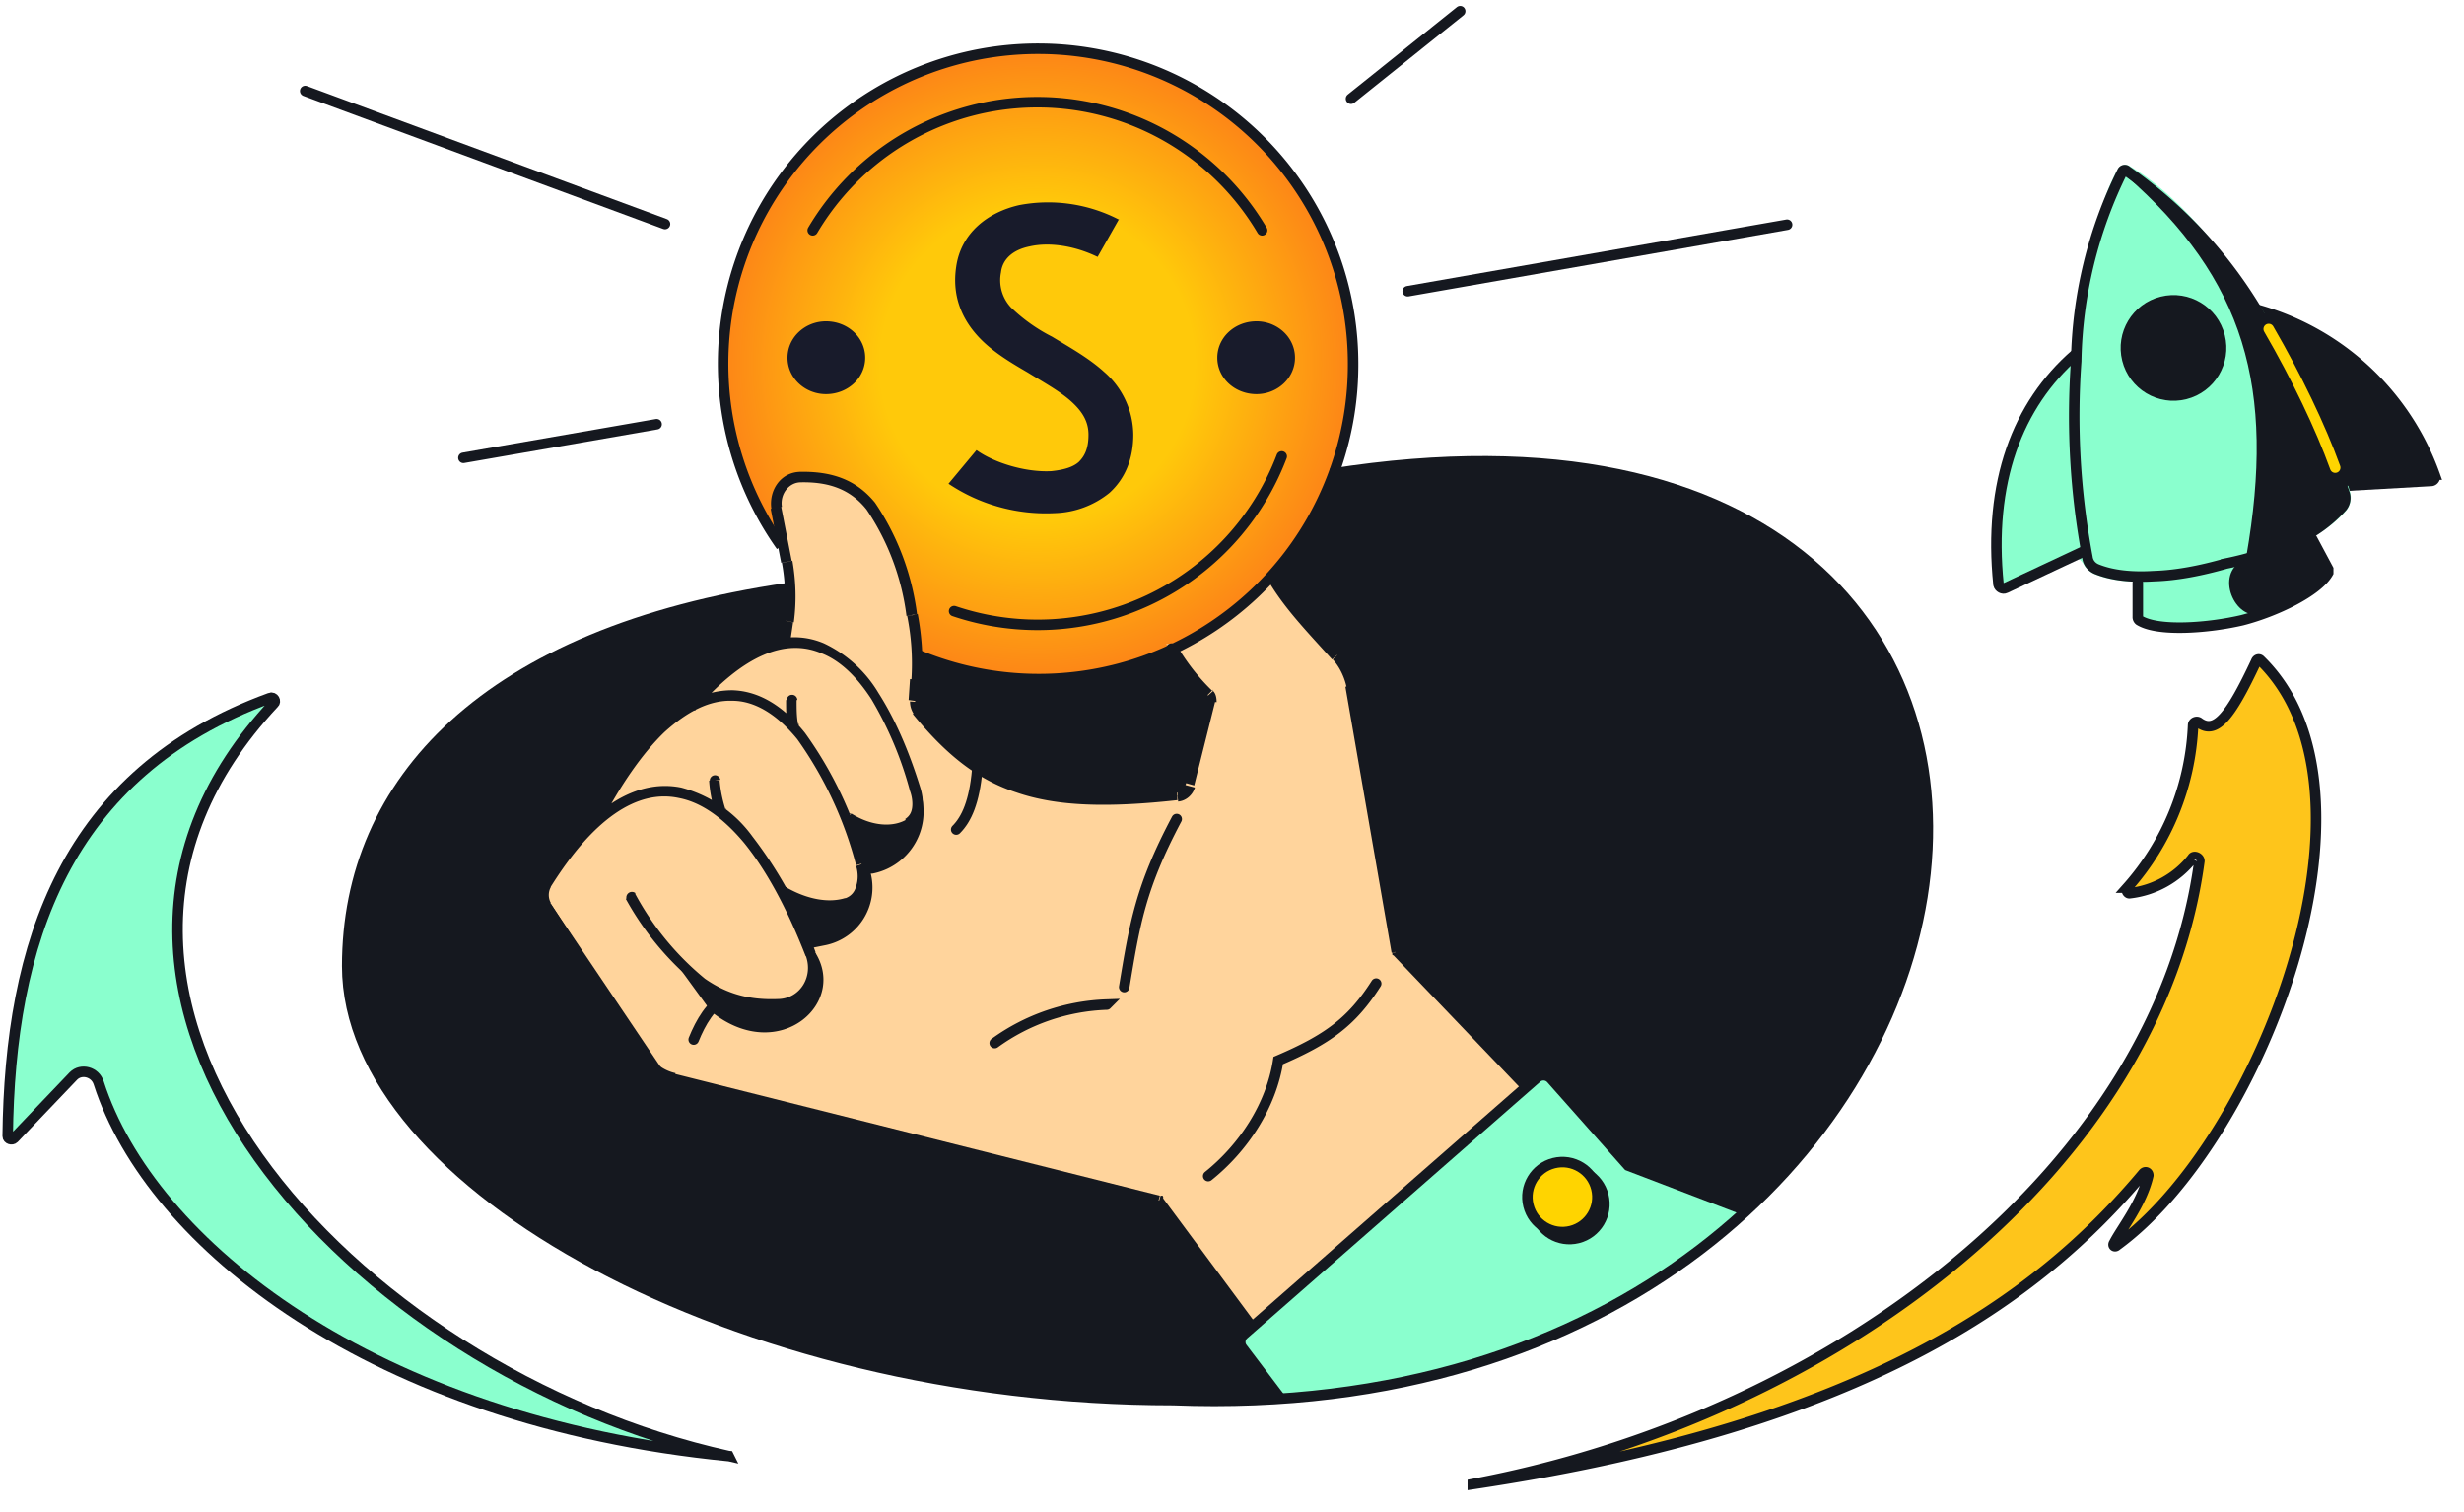 <svg width="352" height="216" fill="none" xmlns="http://www.w3.org/2000/svg"><path d="M167.6 199.3c-31 0-60.4-7.7-82-19.2A88.6 88.6 0 0 1 60 160.4a35 35 0 0 1-9.5-22.4c0-13 5-24.9 15.3-34.2C76 94.5 92 87.6 113.9 84.7a352 352 0 0 0 50.8-10.4c39-11.5 67-9 85 .9a48 48 0 0 1 24.8 46.1c-1.9 37.6-39.8 80.6-107 78Z" fill="#15181F" stroke="#15181F" stroke-width="1.5"/><circle cx="148.2" cy="51.9" r="45" fill="url(#a)"/><path d="M104.1 208C50.3 196.1.4 141.9 39.1 100.5c.4-.3 0-1-.5-.8-29.4 10.7-37.2 35.2-37.5 62.6 0 .4.6.6.9.3l8.5-8.9c1.1-1.1 3.1-.6 3.6 1 7.4 23 39.2 48.3 90 53.3Z" fill="#8AFFCE" stroke="#15181F" stroke-width="1.5" stroke-linecap="round"/><path d="m165.6 171.5 21 28c25.7-4.7 47-13 55-19.5l-42-44-7-40.5-11-13.5c-2 3-10.5 10-15 10l6.5 8-4 13c-16 4-28.4.3-38.5-12a38.6 38.6 0 0 0-6.5-29c-5.5-5.5-13.3-5-13 .5l1.5 11-.5 8.5c-6.2 1-8.5 3.9-13 8.5-7 4.6-9.5 8.5-13.5 16l-8 11 17.5 26 70.5 18Z" fill="#FFD49C"/><path d="M196.6 140.5c-3.5 5.5-7 8-14 11-1 6.5-5 12.5-10 16.5m-14.5-24.5a29 29 0 0 0-16 5.5m26-32c-5.2 9.8-6 15-7.5 24" stroke="#15181F" stroke-width="1.5" stroke-linecap="round"/><path d="m112.5 88.8-.7-.2.7.2Zm-.2-8.5.8-.2-.8.2Zm-1.4-7.7-.8.1.8-.1Zm3.3-4.5v.8-.8Zm16 19.8.8-.2-.7.2Zm.6 9.3h.8-.8Zm-.1 3h.7-.7Zm.4 1.4.6-.5-.6.5Zm37.1 12 .1.8v-.7Zm1.8-1.4.7.1-.7-.1Zm3-12.2-.7-.1.7.1Zm20-2-.7.2.8-.1Zm6.6 38-.7.1v.3l.2.1.5-.5Zm-26.9-36.9.6-.5-.6.5Zm18.2-5.5-.6.5.6-.5Zm-92.8 7a.8.8 0 0 0 1 .9l-1-1Zm32.8 12.2-.8.2.8-.2Zm-1 4.8-.4-.6.4.6Zm-8.4-1.4a.8.8 0 0 0-.8 1.3l.8-1.3Zm-9-12.6a.8.8 0 1 0 1.6-.2l-1.5.2Zm1.4-3.6a.7.7 0 1 0-1.5 0h1.5Zm-29.4 17.1a.8.8 0 0 0 1.3.7l-1.3-.7Zm38.6 6.3-.7.3.7-.3Zm-2 5.6.2.7-.2-.7Zm-8.6-2.2a.7.7 0 1 0-.8 1.3l.8-1.3Zm-10.3-10.9a.8.8 0 0 0 1.5-.4l-1.5.4Zm.7-4.5a.7.7 0 1 0-1.5.2l1.5-.2ZM185 199a.8.8 0 0 0 1.2-1l-1.2 1Zm-19.4-27.5.6-.4-.1-.3h-.3l-.2.7Zm-69.3-17.3-.2.7.2-.7Zm-4.2-3-.6.4.6-.4Zm-14-21.7.6-.4-.6.4Zm0-3 .6.3-.7-.4Zm37.8 9.7-.7.3.7-.3Zm-4.4 7.2v.8-.8Zm-20.7-15.8a.8.8 0 0 0-1.3.8l1.3-.8Zm91.7-45.5a.7.7 0 1 0-1.3.8l1.3-.8Zm-14.6 10a.8.8 0 0 0-1.3.8l1.3-.8Zm-55-.5.4-2.7-1.5-.3-.4 2.8 1.5.2Zm.2-11.5-1.5-7.7-1.5.3 1.5 7.7 1.5-.3Zm1.2-11.2c4.1-.1 7.2 1 9.5 3.9a35 35 0 0 1 5.7 15.2l1.5-.3a36.7 36.7 0 0 0-6-15.9c-2.7-3.3-6.2-4.5-10.8-4.4v1.5ZM130 97l-.2 3 1.5.2.2-3-1.5-.2Zm.4 5c4.6 5.6 9 9.3 14.8 11.2 5.8 2 13 2.2 23 1.1l-.1-1.5c-10 1.1-17 .9-22.5-1a30.6 30.6 0 0 1-14-10.8l-1.2 1Zm40.2 10.2 3-12-1.4-.4-3 12 1.4.4Zm21.6-14.1 6.6 38 1.5-.3-6.6-38-1.5.3Zm6.8 38.3 42 43.9 1-1-42-44-1 1.1ZM193.8 98a9.7 9.7 0 0 0-2.4-4.8l-1 1c1 1.1 1.7 2.6 2 4.1l1.4-.3Zm-20 2.3c0-.6-.1-1.2-.5-1.6l-1.1 1v.3l1.5.3Zm-5.5 14.2c1.2-.1 2.1-1 2.4-2l-1.5-.4c-.1.5-.5.9-1 1l.1 1.4ZM130 100.2c0 .7.2 1.3.6 1.9l1.2-1c-.2-.2-.3-.5-.3-.8l-1.5-.1Zm-.4-12.2c.6 3 .8 6 .6 9.1l1.5.1c.2-3.1 0-6.3-.6-9.5l-1.5.3Zm-17.9-15.6c-.3-1.8 1-3.5 2.7-3.5v-1.5c-2.9 0-4.6 2.7-4.2 5.3l1.5-.3Zm1.7 16.5c.4-3 .3-5.9-.2-8.8l-1.5.3c.5 2.7.6 5.5.2 8.2l1.5.3Zm-14.1 12.6c7-8.1 13-10.3 18-8.2 2.6 1 5 3.2 7.2 6.6A52 52 0 0 1 130 113l1.5-.4c-1.7-5.5-3.7-10-6-13.6a18 18 0 0 0-7.8-7.1c-5.9-2.5-12.6.4-19.7 8.6l1 1Zm30.3 15.5c-1.9 1.2-5 1.1-8-.8l-.8 1.3c3.3 2 7.1 2.4 9.6.7l-.8-1.2ZM114 103.4c-.2-1-.2-2.2-.2-3.4h-1.5c0 1.3 0 2.5.2 3.6l1.5-.2Zm16 9.6c.3.8.4 1.7.3 2.4-.1.7-.4 1.2-1 1.6l.9 1.2c1-.6 1.4-1.6 1.6-2.6.1-1 0-2-.3-3l-1.5.4Zm-44.3 4.8c2.9-5.6 6-10.1 9.2-13.2 3.3-3 6.5-4.6 9.7-4.5 3 0 6.2 1.7 9.3 5.5a55 55 0 0 1 8.4 18l1.4-.4a55.7 55.7 0 0 0-8.7-18.5c-3.2-4-6.7-6-10.4-6.1-3.7 0-7.3 1.7-10.7 5a50.2 50.2 0 0 0-9.5 13.5l1.3.7Zm35 10.5c-2.3.7-5.3.2-8.3-1.5l-.8 1.3c3.3 1.8 6.7 2.5 9.6 1.6l-.4-1.4Zm-17.1-12.8a19 19 0 0 1-.8-4h-1.5c.1 1.6.4 3 .8 4.4l1.5-.4Zm18.7 8.2c.3 1 .3 2 0 2.9-.2.8-.7 1.4-1.5 1.7l.4 1.4a3.9 3.9 0 0 0 2.6-2.7 7 7 0 0 0 0-3.8l-1.5.5Zm63.8 74.4-20-27-1.2.9 20 27 1.2-1Zm-20.4-27.3-69.3-17.4-.4 1.5 69.3 17.3.4-1.4Zm-73-20-14-21.7-1.3.8 14 21.7 1.2-.8Zm-14.1-24C84.7 117 91 112.7 97 114c3.1.6 6.2 2.7 9.3 6.4 3 3.7 6 9 8.8 16.2l1.4-.6a60.5 60.5 0 0 0-9-16.5 18.3 18.3 0 0 0-10.2-7c-7-1.4-14 3.7-20 13.6l1.3.8Zm32.8 15.9c-4.1.2-7.4-.6-10.7-2.9a40.5 40.5 0 0 1-10-12.2l-1.3.8A42 42 0 0 0 100 141c3.5 2.5 7.2 3.4 11.6 3.2l-.1-1.5Zm3.7-6.2c1.1 2.9-.7 6-3.7 6.2v1.5c4.2-.2 6.5-4.5 5-8.3l-1.3.6ZM78.7 129c-.4-.7-.4-1.6 0-2.3l-1.3-.8a3.7 3.7 0 0 0 0 4l1.3-.9Zm17.8 24.3a6.2 6.2 0 0 1-3.8-2.6l-1.2.8c1 1.6 2.7 2.8 4.6 3.3l.4-1.5ZM181.2 83c2.3 3.9 5.4 7.1 9.1 11.2l1.1-1c-3.7-4.1-6.7-7.3-9-11l-1.2.8Zm-8 15.7A30 30 0 0 1 168 92l-1.3.8c1.5 2.6 3.3 4.4 5.6 6.7l1-1Z" fill="#15181F"/><path d="M139.6 110c-.4 4.5-1.5 7-3 8.5m-33 24c-2 1-3.5 3.5-4.5 6" stroke="#15181F" stroke-width="1.5" stroke-linecap="round"/><path d="m220.6 153-44 38.5 6.5 8.5c26-3 45.5-9 66.5-27l-17-6.5-12-13.5Z" fill="#8AFFCE"/><path d="m249.6 173-17-6.5-11-12.4c-.5-.6-1.5-.7-2.1-.1l-41.8 36.6c-.6.5-.7 1.4-.2 2l5.6 7.4" stroke="#15181F" stroke-width="1.5"/><path d="M347.8 67.8a37.6 37.6 0 0 0-25.5-23.6c-.4-.1-.7.1-.8.5l-2.1 20.7c0 .4.1.7.5.7l14.8 3.3h.2l12.4-.7c.4 0 .7-.5.5-.9Z" fill="#8AFFCE" stroke="#15181F" stroke-width="1.5" stroke-linecap="round"/><path d="m332.6 81.3-2.2-4.1-.3-.3-15-6.9-9.6 13.1-.1.4V88c0 .2 0 .4.2.5 2.6 1.7 10 1.1 14.7 0 4.7-1.2 10.8-4 12.3-6.8v-.5Z" fill="#8AFFCE"/><path d="M335.7 70.2c-4.1-14-18.2-38.7-31.5-46.5-.6-.3-1.3-.1-1.6.4-4 6.8-5 19.3-6.7 27.4-.6 2.7-12.3 8-10.3 32 0 2.1 7.4-3 10.6-3.7.8-.3 1.3.5 1.7 1.2.4.4.8.8 1.3 1 4.6 1.9 12 1.2 19-.7 7-1.6 13.7-4.5 17-8.4a3 3 0 0 0 .5-2.7Z" fill="#8AFFCE"/><path d="M296.5 50.6c-8.3 7.2-12.5 18.3-11 32.9.1.4.6.7 1 .5l11.3-5.3" stroke="#15181F" stroke-width="1.5" stroke-linecap="round"/><path d="M320.9 79.5c4.2-24.1-.2-39.6-17.3-54.5 2-.5 11.4 7.5 18.9 19.3l.4.3c15.2 3.4 18.5 11 24.8 23 .2.5 0 1-.5 1l-11.9.8c-.4 0-.6.4-.6.8l.3 1.5c0 .2 0 .4-.2.5l-4.4 4c-.2.2-.2.5-.1.7l2.1 4.7v.7c-3 3.2-4.9 4-9.5 5.4-3.6 1-6.6-5.7-2.4-7.7l.4-.5Z" fill="#15181F"/><path d="m330.3 77 2.3 4.3v.5c-1.5 2.7-7.6 5.6-12.3 6.8-4.7 1.1-12 1.7-14.7 0a.6.6 0 0 1-.2-.5v-4.8" stroke="#15181F" stroke-width="1.5" stroke-linecap="round"/><path d="M318 80.5c-3.5 1-7 1.7-10.3 1.8-3.2.2-6-.1-8.2-1-.7-.3-1.2-.9-1.3-1.7a109 109 0 0 1-1.6-28 63.4 63.4 0 0 1 6.6-27.1c.1-.2.4-.3.6-.1a65.5 65.5 0 0 1 19 20.6 110 110 0 0 1 12.1 25.4 2 2 0 0 1-.3 2 20 20 0 0 1-6.8 4.9c-3 1.4-6.3 2.5-9.8 3.2Z" stroke="#15181F" stroke-width="1.5"/><path d="M324.1 47c4 6.9 7.4 14 9.5 19.8" stroke="#FFD400" stroke-width="1.5" stroke-linecap="round"/><circle cx="310.5" cy="49.7" r="6.8" transform="rotate(-14 310.5 49.7)" fill="#15181F" stroke="#15181F" stroke-width="1.5"/><circle cx="224.2" cy="172" r="5" transform="rotate(-14 224.2 172)" fill="#15181F" stroke="#15181F" stroke-width="1.5"/><circle cx="223.2" cy="171" r="5" transform="rotate(-14 223.2 171)" fill="#FFD400" stroke="#15181F" stroke-width="1.5"/><path d="M124.6 124.8h-.2A8.4 8.4 0 0 1 118 135l-2 .4c5.7 7.5-4.6 17-14.4 9.1l-8-11c12.8 16.2 26 9.8 22.3 2h-.3l-3.5-8c4.7 4.3 11.2 2.4 11.5-2.6l-3-8.4c5.5 5 14 2 9.5-6a9 9 0 0 1-5.5 14.3Z" fill="#15181F"/><path d="M136.3 87.3a37.3 37.3 0 0 0 46.8-22.1m-67-32.3a37.3 37.3 0 0 1 64.2 0" stroke="#15181F" stroke-width="1.5" stroke-linecap="round"/><path d="M131 93.5a44.9 44.9 0 0 0 62.3-41.6A45 45 0 1 0 111.6 78" stroke="#15181F" stroke-width="1.5"/><path d="m255.3 32.1-54.2 9.5m-107.3 19-27.6 4.8M193 14.1l15.6-12.5M43.6 13 95 32" stroke="#15181F" stroke-width="1.5" stroke-linecap="round"/><path d="M112.6 84c-43.2 6.3-63 27.7-63 54 0 31.3 55.8 62 118 62 127 5 150.9-152.6 22.5-132.3" stroke="#15181F" stroke-width="1.5"/><path d="M314 103.2c2.5 1.8 4.6-.8 8.3-8.7.1-.3.4-.4.6-.2 19.3 18.8 0 68.7-20.5 83.6-.3.3-.6 0-.4-.3 1-2 4-5.7 4.9-9.7 0-.4-.4-.6-.7-.3-14.9 17.8-39.6 36-95.8 44.4 52.4-9.9 98-45.6 103.8-89 0-.5-.8-.8-1-.4a13.3 13.3 0 0 1-9 5c-.3 0-.5-.5-.3-.8a37.3 37.3 0 0 0 9.4-23.2c0-.4.5-.6.8-.4Z" fill="#FEC51B"/><path d="M210.4 212c52.4-9.9 98-45.6 103.8-89 0-.5-.8-.8-1-.4a13.3 13.3 0 0 1-9 5c-.3 0-.5-.5-.3-.8a37.3 37.3 0 0 0 9.4-23.2c0-.4.5-.6.8-.4 2.4 1.8 4.5-.8 8.2-8.7.1-.3.4-.4.6-.2 19.3 18.8 0 68.7-20.5 83.6-.3.3-.6 0-.4-.3 1-2 4-5.7 4.9-9.7 0-.4-.4-.6-.7-.3-14.9 17.8-39.6 36-95.8 44.4Zm0 0a157.2 157.2 0 0 1 0 0Z" stroke="#15181F" stroke-width="1.5" stroke-linecap="round"/><path d="M123.6 51.1c0 2.9-2.5 5.2-5.6 5.2-3 0-5.5-2.3-5.5-5.2 0-2.9 2.5-5.2 5.5-5.2 3.1 0 5.6 2.3 5.6 5.2Zm55.9 5.2c3 0 5.5-2.3 5.5-5.2 0-2.9-2.5-5.2-5.5-5.2-3.1 0-5.6 2.3-5.6 5.2 0 2.9 2.5 5.2 5.6 5.2Zm-19.6-24.9a22 22 0 0 0-14.3-2.1c-4.4 1-8.3 3.9-9 8.8-.6 4 .7 7.2 2.9 9.7 2 2.3 4.9 4 7.3 5.4 2.6 1.6 4.8 2.8 6.4 4.3 1.5 1.4 2.3 2.8 2.3 4.6 0 2.2-.7 3.2-1.4 3.9-.8.7-2 1.1-3.9 1.3-3.7.2-8.2-1.2-10.7-3l-4 4.8a25 25 0 0 0 15.2 4.2 13 13 0 0 0 7.8-2.9c2.2-2 3.4-4.8 3.4-8.3a12 12 0 0 0-4.2-9c-2.2-2-5.1-3.6-7.4-5a24.3 24.3 0 0 1-5.9-4.2 5.7 5.7 0 0 1-1.4-5c.2-1.8 1.6-3.2 4.1-3.7 2.6-.6 6.2-.2 9.7 1.5l3-5.3Z" fill="#181B2B"/><defs><radialGradient id="a" cx="0" cy="0" r="1" gradientUnits="userSpaceOnUse" gradientTransform="matrix(0 45 -45 0 148.2 52)"><stop offset=".1" stop-color="#FFC90A"/><stop offset=".5" stop-color="#FFC90A"/><stop offset="1" stop-color="#FD8517"/></radialGradient></defs></svg>